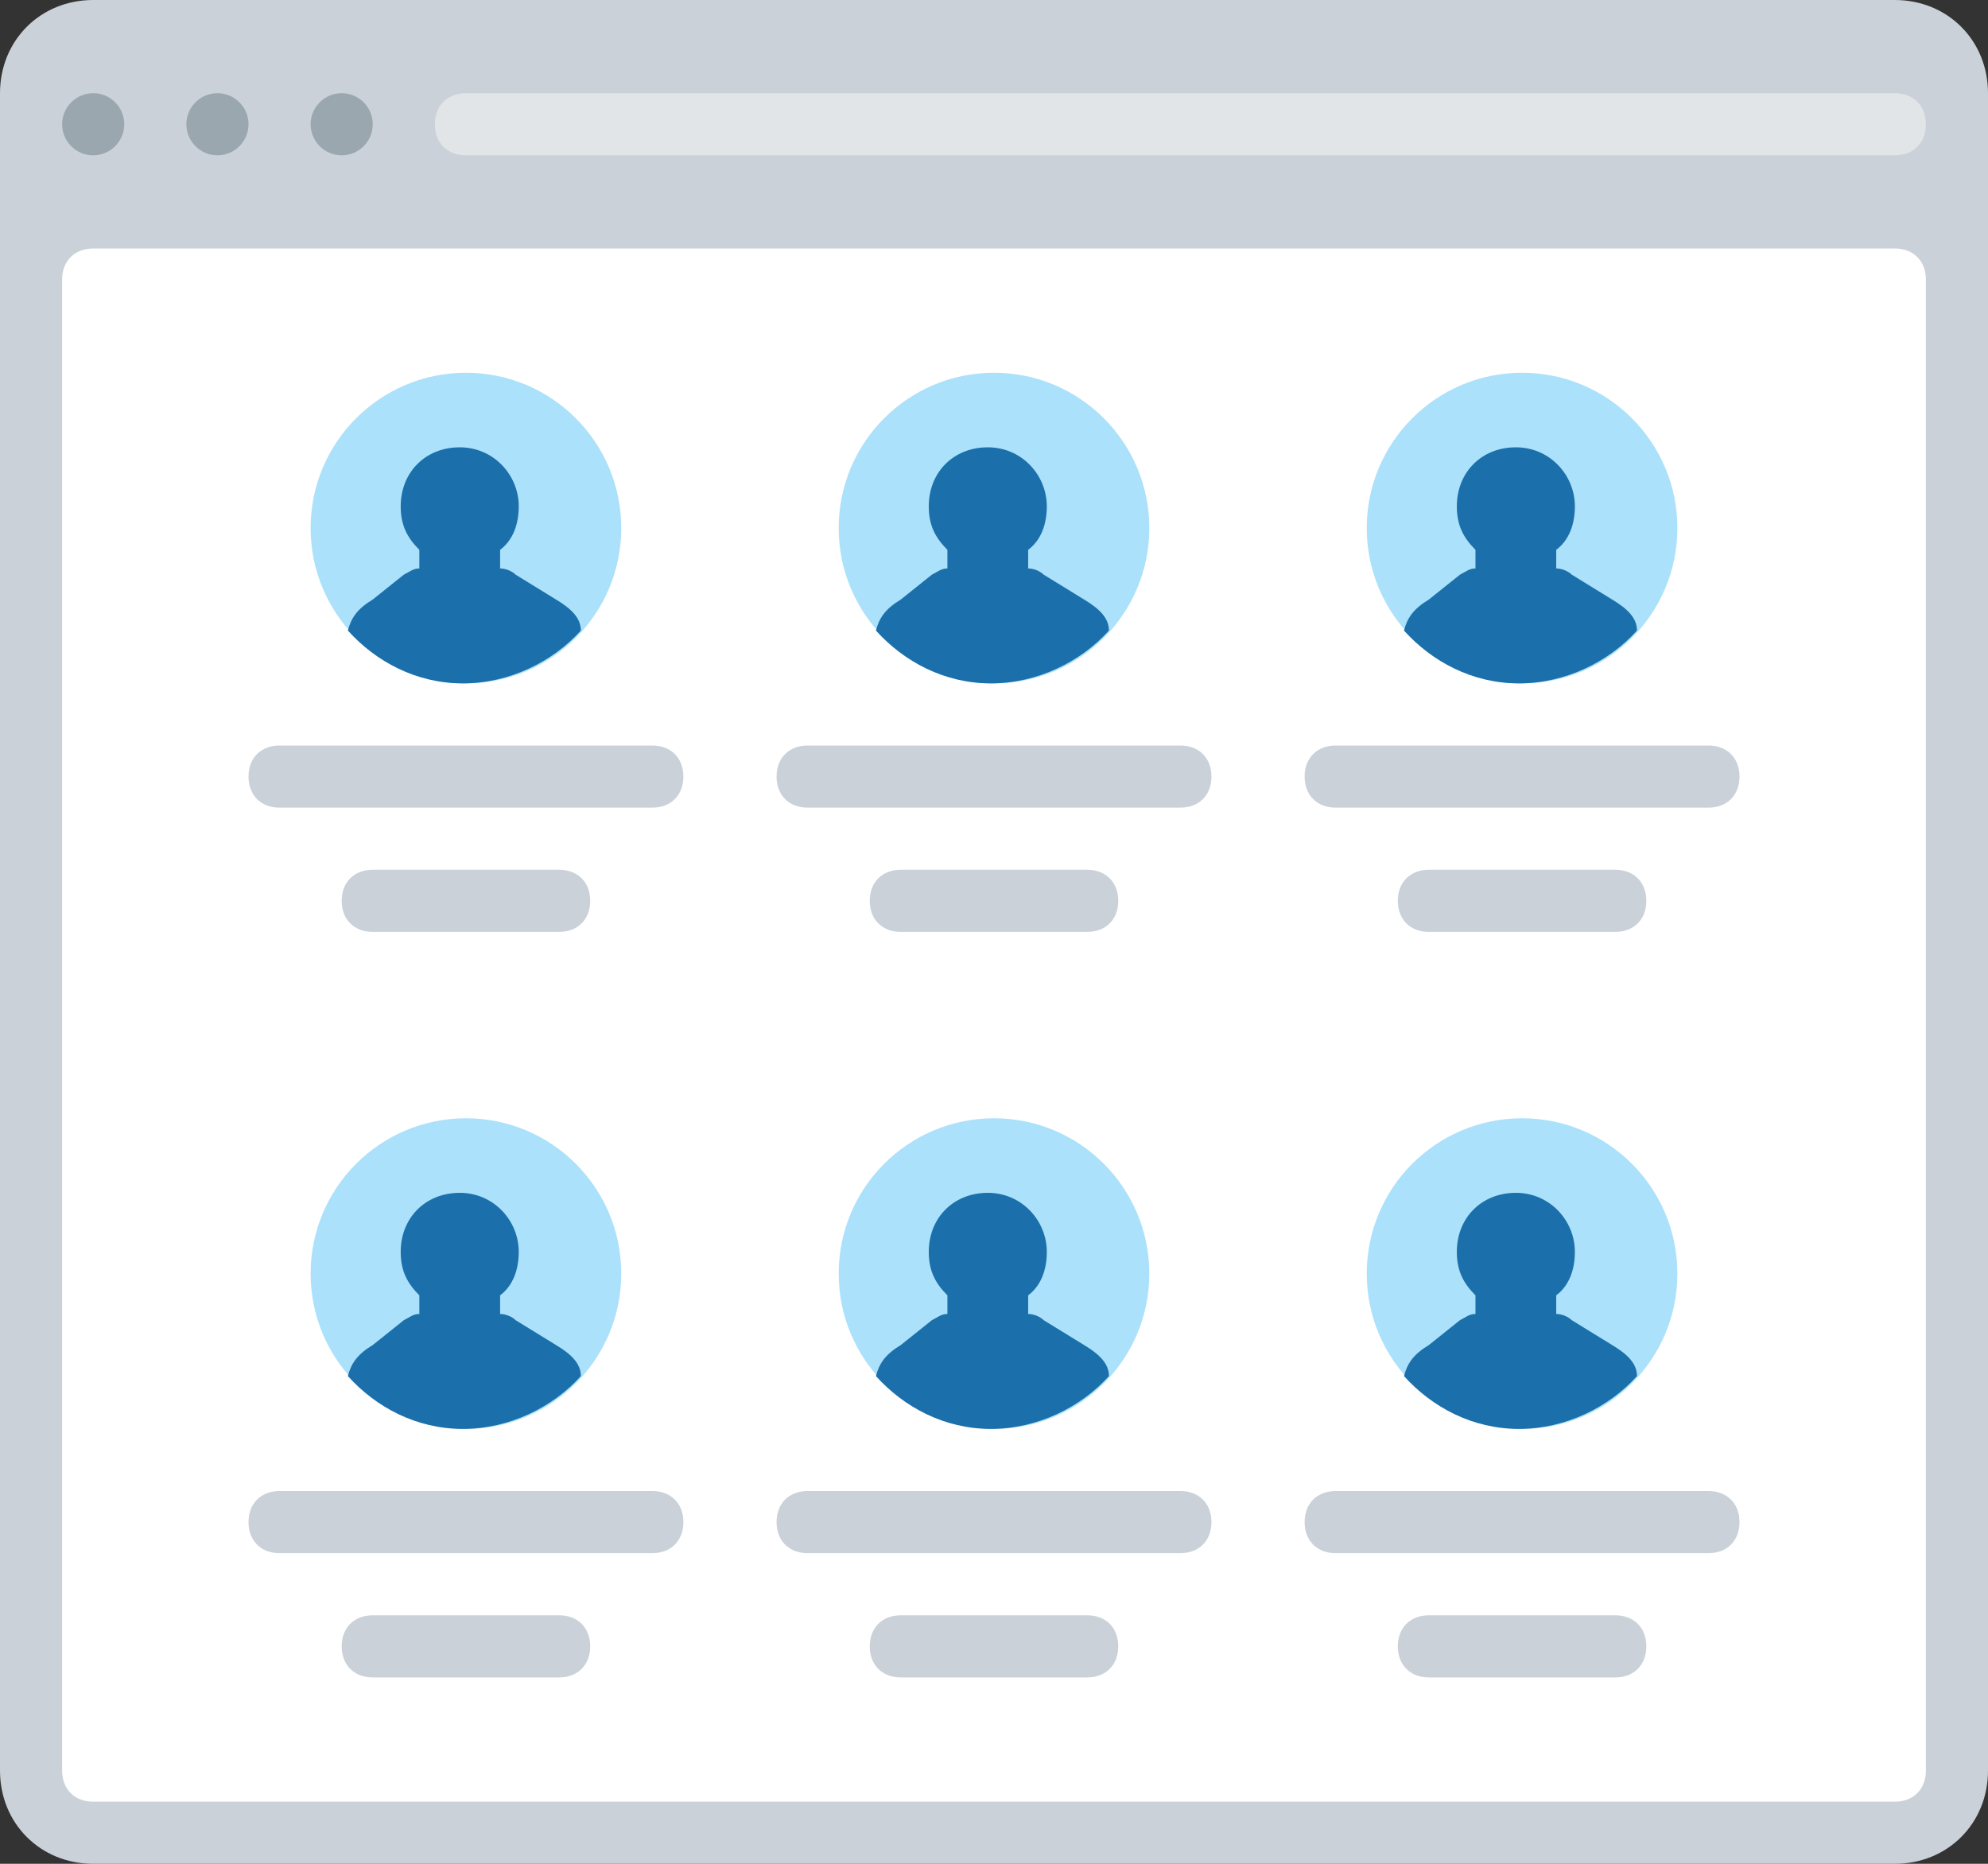 <?xml version="1.0" encoding="utf-8"?>
<!-- Generator: Adobe Illustrator 21.0.0, SVG Export Plug-In . SVG Version: 6.00 Build 0)  -->
<svg version="1.1" id="Layer_1" xmlns="http://www.w3.org/2000/svg" xmlns:xlink="http://www.w3.org/1999/xlink" x="0px" y="0px"
	 viewBox="0 0 64 60" style="enable-background:new 0 0 64 60;" xml:space="preserve">
<rect x="0" y="0" width="64" height="60" fill="#333333" stroke="none"/>
<style type="text/css">
	.st0{fill:#CAD1D8;}
	.st1{fill:#9BA7AF;}
	.st2{fill:#FFFFFF;}
	.st3{fill:#E2E5E7;}
	.st4{fill:#595A66;}
	.st5{fill:#ABE1FA;}
	.st6{fill:#6F707E;}
	.st7{fill:#3BB54A;}
	.st8{fill:#0E9347;}
	.st9{fill:#517CBE;}
	.st10{fill:#65CCEF;}
	.st11{fill:#EE2C39;}
	.st12{fill:#CC202C;}
	.st13{fill:#F16351;}
	.st14{fill:#DDDFE1;}
	.st15{fill:#89C763;}
	.st16{fill:#3689C9;}
	.st17{fill:#1B6FAB;}
	.st18{fill:#4C9FD7;}
	.st19{fill:#FDBA4D;}
	.st20{fill:#F19F36;}
	.st21{fill:#F19F35;}
	.st22{fill:#FFFFFF;stroke:#595A66;stroke-width:2;stroke-miterlimit:10;}
	.st23{fill:#1A70AC;}
	.st24{fill:#35363E;}
</style>
<g>
	<path class="st0" d="M0,57V3c0-1.7,1.3-3,3-3h58c1.7,0,3,1.3,3,3v54c0,1.7-1.3,3-3,3H3C1.3,60,0,58.7,0,57z"/>
	<circle class="st1" cx="3" cy="4" r="1"/>
	<circle class="st1" cx="7" cy="4" r="1"/>
	<circle class="st1" cx="11" cy="4" r="1"/>
	<path class="st2" d="M3,8h58c0.6,0,1,0.4,1,1v48c0,0.6-0.4,1-1,1H3c-0.6,0-1-0.4-1-1V9C2,8.4,2.4,8,3,8z"/>
	<path class="st3" d="M61,5H15c-0.6,0-1-0.4-1-1v0c0-0.6,0.4-1,1-1h46c0.6,0,1,0.4,1,1v0C62,4.6,61.6,5,61,5z"/>
	<circle class="st5" cx="15" cy="17" r="5"/>
	<path class="st17" d="M18.7,20.3c0-0.4-0.3-0.7-0.8-1l-1.3-0.8c-0.1-0.1-0.3-0.2-0.5-0.2v-0.6c0.4-0.3,0.6-0.8,0.6-1.4
		c0-1-0.8-1.9-1.9-1.9s-1.9,0.8-1.9,1.9c0,0.6,0.2,1,0.6,1.4v0.6c-0.2,0-0.3,0.1-0.5,0.2L12,19.3c-0.5,0.3-0.7,0.6-0.8,1
		c0.9,1,2.2,1.7,3.7,1.7S17.8,21.3,18.7,20.3z"/>
	<circle class="st5" cx="32" cy="17" r="5"/>
	<path class="st17" d="M35.7,20.3c0-0.4-0.3-0.7-0.8-1l-1.3-0.8c-0.1-0.1-0.3-0.2-0.5-0.2v-0.6c0.4-0.3,0.6-0.8,0.6-1.4
		c0-1-0.8-1.9-1.9-1.9s-1.9,0.8-1.9,1.9c0,0.6,0.2,1,0.6,1.4v0.6c-0.2,0-0.3,0.1-0.5,0.2L29,19.3c-0.5,0.3-0.7,0.6-0.8,1
		c0.9,1,2.2,1.7,3.7,1.7S34.8,21.3,35.7,20.3z"/>
	<circle class="st5" cx="49" cy="17" r="5"/>
	<path class="st17" d="M52.7,20.3c0-0.4-0.3-0.7-0.8-1l-1.3-0.8c-0.1-0.1-0.3-0.2-0.5-0.2v-0.6c0.4-0.3,0.6-0.8,0.6-1.4
		c0-1-0.8-1.9-1.9-1.9s-1.9,0.8-1.9,1.9c0,0.6,0.2,1,0.6,1.4v0.6c-0.2,0-0.3,0.1-0.5,0.2L46,19.3c-0.5,0.3-0.7,0.6-0.8,1
		c0.9,1,2.2,1.7,3.7,1.7S51.8,21.3,52.7,20.3z"/>
	<path class="st0" d="M21,26H9c-0.6,0-1-0.4-1-1v0c0-0.6,0.4-1,1-1h12c0.6,0,1,0.4,1,1v0C22,25.6,21.6,26,21,26z"/>
	<path class="st0" d="M18,30h-6c-0.6,0-1-0.4-1-1v0c0-0.6,0.4-1,1-1h6c0.6,0,1,0.4,1,1v0C19,29.6,18.6,30,18,30z"/>
	<path class="st0" d="M38,26H26c-0.6,0-1-0.4-1-1v0c0-0.6,0.4-1,1-1h12c0.6,0,1,0.4,1,1v0C39,25.6,38.6,26,38,26z"/>
	<path class="st0" d="M35,30h-6c-0.6,0-1-0.4-1-1v0c0-0.6,0.4-1,1-1h6c0.6,0,1,0.4,1,1v0C36,29.6,35.6,30,35,30z"/>
	<path class="st0" d="M55,26H43c-0.6,0-1-0.4-1-1v0c0-0.6,0.4-1,1-1h12c0.6,0,1,0.4,1,1v0C56,25.6,55.6,26,55,26z"/>
	<path class="st0" d="M52,30h-6c-0.6,0-1-0.4-1-1v0c0-0.6,0.4-1,1-1h6c0.6,0,1,0.4,1,1v0C53,29.6,52.6,30,52,30z"/>
	<circle class="st5" cx="15" cy="41" r="5"/>
	<path class="st17" d="M18.7,44.3c0-0.4-0.3-0.7-0.8-1l-1.3-0.8c-0.1-0.1-0.3-0.2-0.5-0.2v-0.6c0.4-0.3,0.6-0.8,0.6-1.4
		c0-1-0.8-1.9-1.9-1.9s-1.9,0.8-1.9,1.9c0,0.6,0.2,1,0.6,1.4v0.6c-0.2,0-0.3,0.1-0.5,0.2L12,43.3c-0.5,0.3-0.7,0.6-0.8,1
		c0.9,1,2.2,1.7,3.7,1.7S17.8,45.3,18.7,44.3z"/>
	<circle class="st5" cx="32" cy="41" r="5"/>
	<path class="st17" d="M35.7,44.3c0-0.4-0.3-0.7-0.8-1l-1.3-0.8c-0.1-0.1-0.3-0.2-0.5-0.2v-0.6c0.4-0.3,0.6-0.8,0.6-1.4
		c0-1-0.8-1.9-1.9-1.9s-1.9,0.8-1.9,1.9c0,0.6,0.2,1,0.6,1.4v0.6c-0.2,0-0.3,0.1-0.5,0.2L29,43.3c-0.5,0.3-0.7,0.6-0.8,1
		c0.9,1,2.2,1.7,3.7,1.7S34.8,45.3,35.7,44.3z"/>
	<circle class="st5" cx="49" cy="41" r="5"/>
	<path class="st17" d="M52.7,44.3c0-0.4-0.3-0.7-0.8-1l-1.3-0.8c-0.1-0.1-0.3-0.2-0.5-0.2v-0.6c0.4-0.3,0.6-0.8,0.6-1.4
		c0-1-0.8-1.9-1.9-1.9s-1.9,0.8-1.9,1.9c0,0.6,0.2,1,0.6,1.4v0.6c-0.2,0-0.3,0.1-0.5,0.2L46,43.3c-0.5,0.3-0.7,0.6-0.8,1
		c0.9,1,2.2,1.7,3.7,1.7S51.8,45.3,52.7,44.3z"/>
	<path class="st0" d="M21,50H9c-0.6,0-1-0.4-1-1l0,0c0-0.6,0.4-1,1-1h12c0.6,0,1,0.4,1,1l0,0C22,49.6,21.6,50,21,50z"/>
	<path class="st0" d="M18,54h-6c-0.6,0-1-0.4-1-1l0,0c0-0.6,0.4-1,1-1h6c0.6,0,1,0.4,1,1l0,0C19,53.6,18.6,54,18,54z"/>
	<path class="st0" d="M38,50H26c-0.6,0-1-0.4-1-1l0,0c0-0.6,0.4-1,1-1h12c0.6,0,1,0.4,1,1l0,0C39,49.6,38.6,50,38,50z"/>
	<path class="st0" d="M35,54h-6c-0.6,0-1-0.4-1-1l0,0c0-0.6,0.4-1,1-1h6c0.6,0,1,0.4,1,1l0,0C36,53.6,35.6,54,35,54z"/>
	<path class="st0" d="M55,50H43c-0.6,0-1-0.4-1-1l0,0c0-0.6,0.4-1,1-1h12c0.6,0,1,0.4,1,1l0,0C56,49.6,55.6,50,55,50z"/>
	<path class="st0" d="M52,54h-6c-0.6,0-1-0.4-1-1l0,0c0-0.6,0.4-1,1-1h6c0.6,0,1,0.4,1,1l0,0C53,53.6,52.6,54,52,54z"/>
</g>
</svg>
